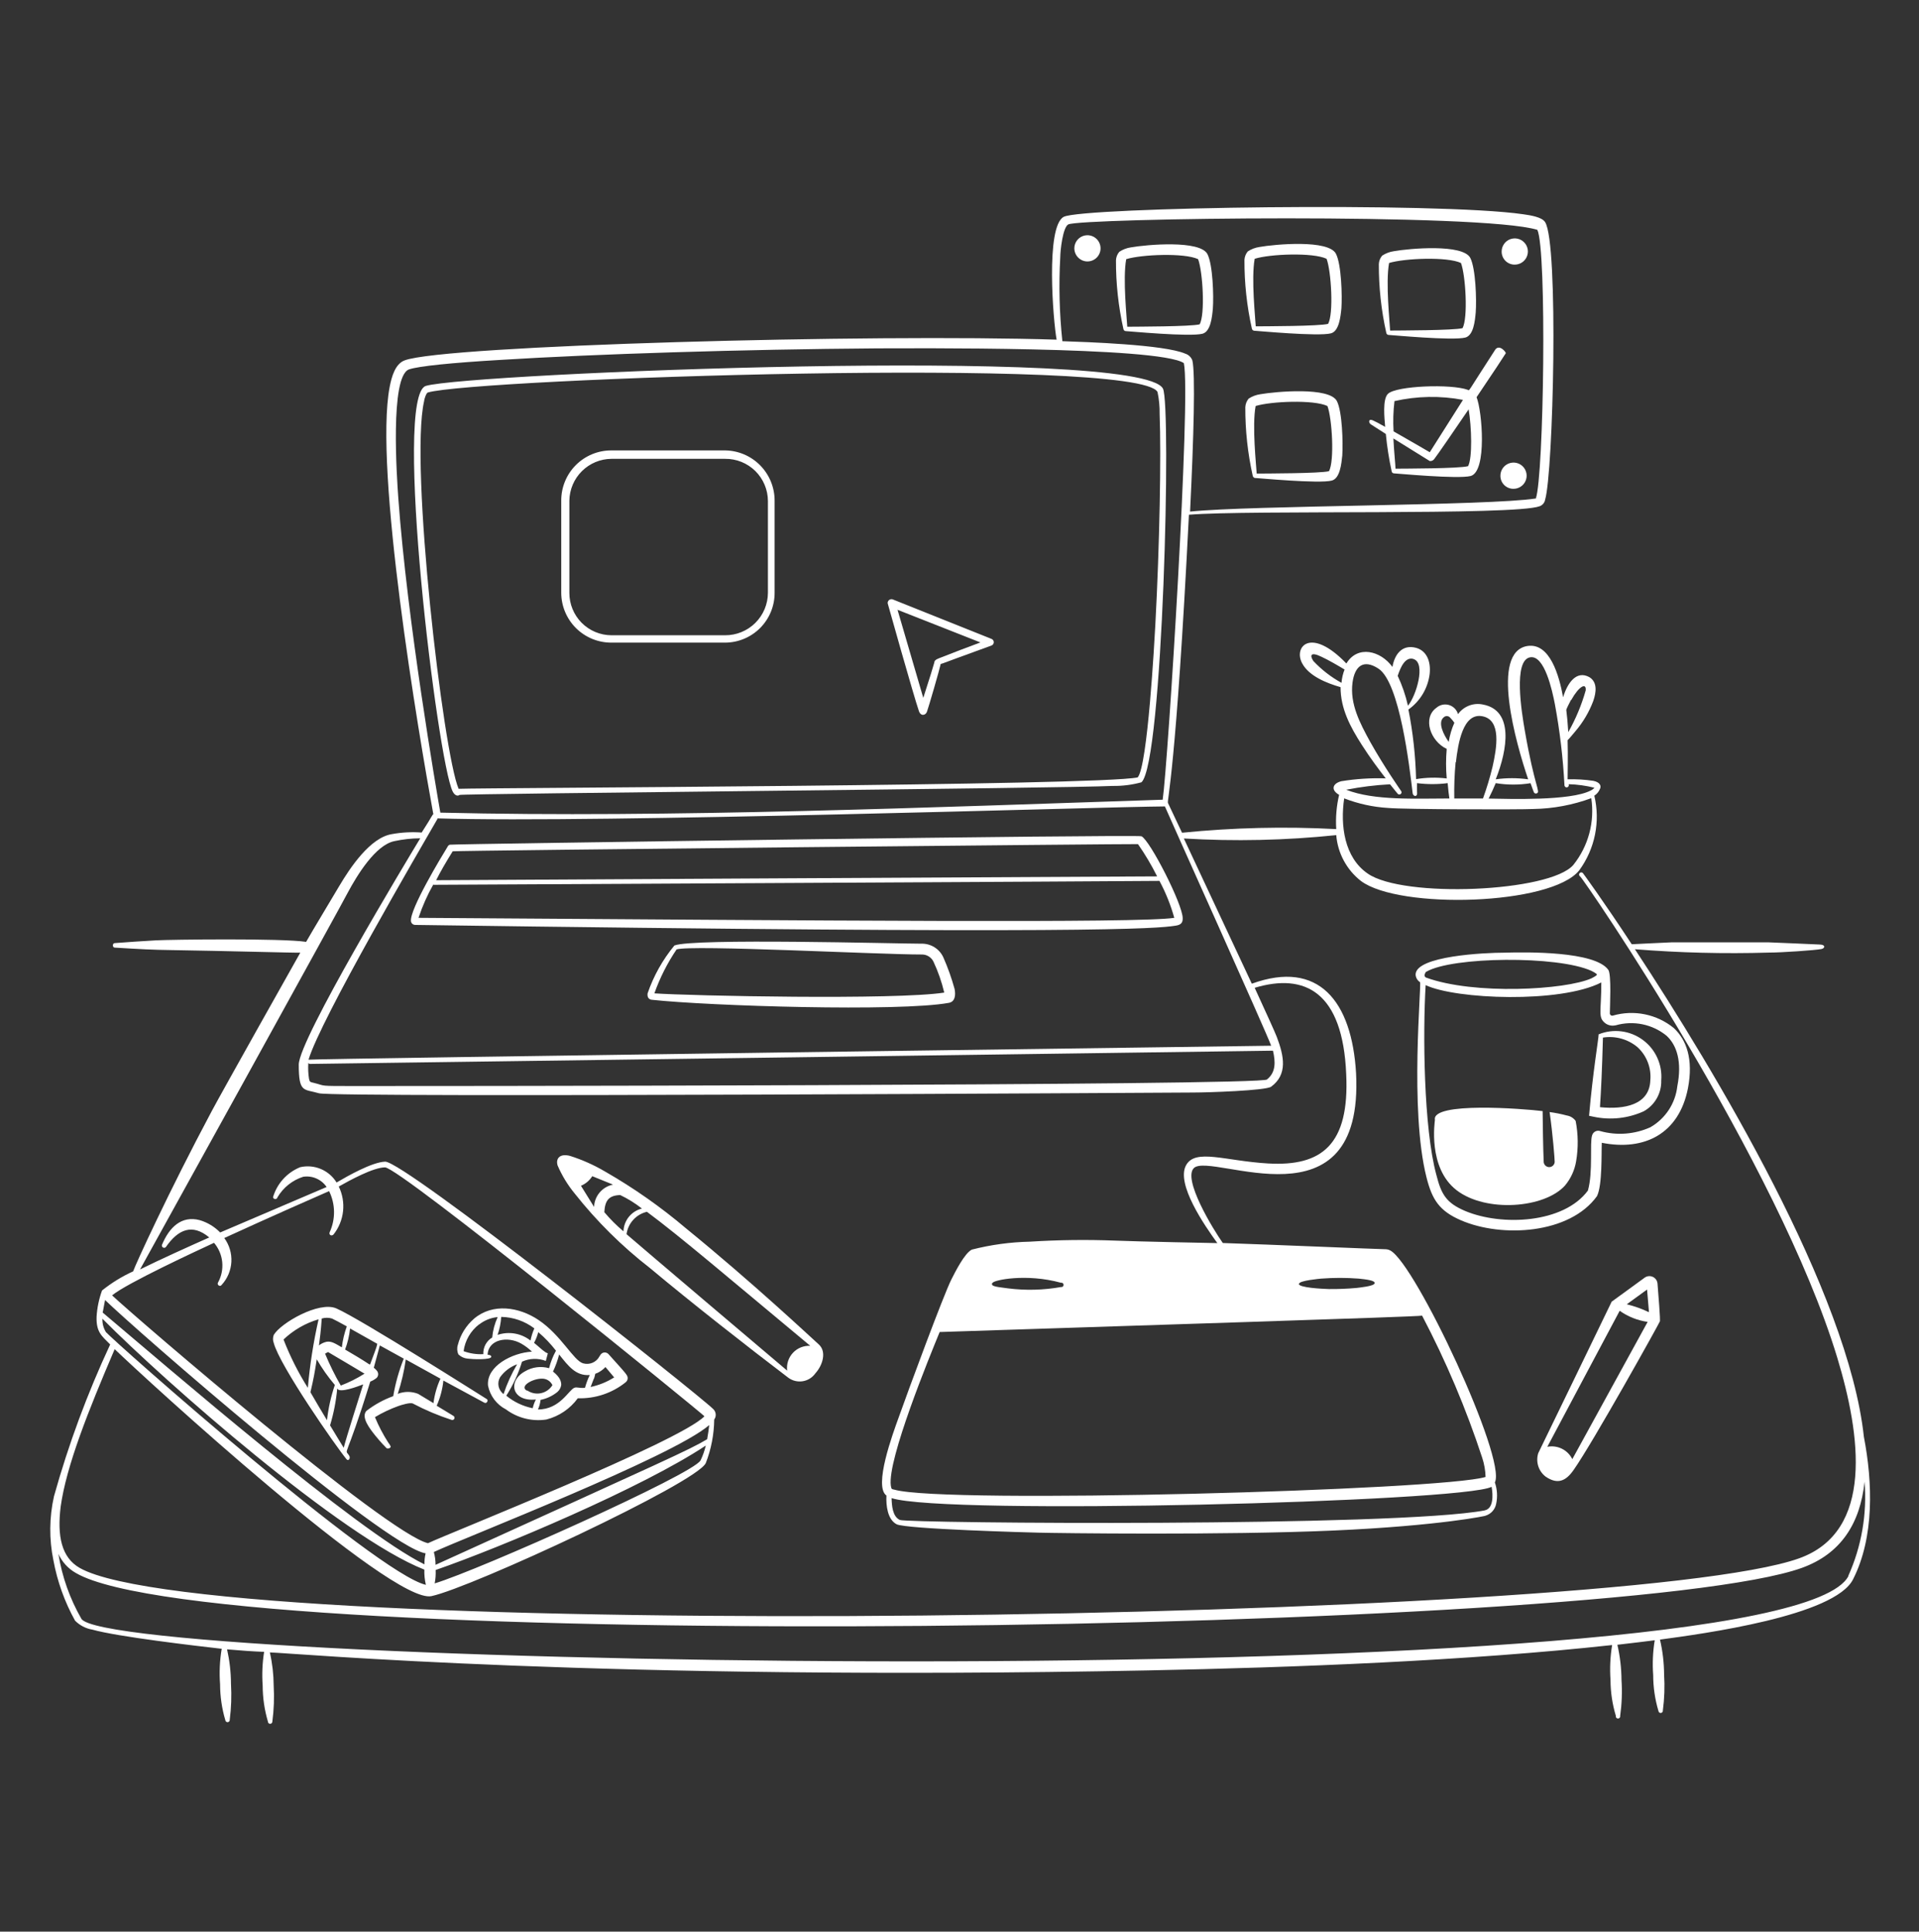 <svg width="151" height="152" viewBox="0 0 151 152" fill="none" xmlns="http://www.w3.org/2000/svg">
<rect x="0" y="0" width="151" height="152" fill="#333333" stroke="none"/>
<path d="M36.803 106.91C37.089 106.955 38.656 107.03 38.656 106.759C38.656 106.601 38.37 106.608 38.37 106.608C38.407 105.403 39.936 105.102 41.028 105.734C41.33 105.908 41.608 106.118 41.857 106.36C40.313 106.443 38.264 107.497 38.4 109.026C38.477 109.425 38.645 109.801 38.889 110.126C39.133 110.45 39.447 110.716 39.808 110.902C40.26 111.24 40.774 111.484 41.321 111.621C41.868 111.758 42.437 111.785 42.994 111.7C43.987 111.447 44.861 110.856 45.465 110.028C46.83 110.071 48.166 109.625 49.231 108.77C49.276 108.734 49.313 108.69 49.341 108.639C49.368 108.589 49.384 108.533 49.389 108.476C49.389 108.213 49.389 108.228 47.883 106.556C47.84 106.508 47.787 106.471 47.727 106.449C47.667 106.426 47.603 106.418 47.539 106.425C47.476 106.433 47.415 106.455 47.362 106.491C47.309 106.527 47.266 106.575 47.235 106.631C47.209 106.664 47.186 106.699 47.167 106.736C47.048 106.961 46.854 107.138 46.62 107.236C46.385 107.335 46.124 107.35 45.879 107.279C45.126 107.06 44.154 105.064 42.384 103.874C40.84 102.834 38.769 102.526 37.307 103.761C36.678 104.301 36.231 105.022 36.027 105.825C35.946 106.073 35.962 106.342 36.072 106.578C36.27 106.77 36.528 106.887 36.803 106.91ZM39.635 109.704C39.428 109.557 39.285 109.337 39.233 109.088C39.182 108.84 39.226 108.581 39.356 108.363C39.69 107.902 40.154 107.55 40.69 107.354C40.258 108.086 39.904 108.861 39.635 109.666V109.704ZM46.73 108.514C46.911 107.972 46.73 108.16 47.032 108.024C47.26 107.911 47.467 107.758 47.642 107.572L48.327 108.386C47.76 108.746 47.132 109.001 46.474 109.139C46.55 108.943 46.67 108.642 46.73 108.476V108.514ZM44.004 106.593C44.719 107.49 45.314 108.288 46.407 108.198C46.251 108.522 46.125 108.86 46.03 109.207C45.48 109.245 45.405 109.117 45.186 109.207C44.757 109.373 44.049 110.917 42.331 110.909C42.438 110.67 42.507 110.416 42.535 110.156C43.021 110.058 43.476 109.843 43.861 109.531C44.026 109.388 44.133 109.19 44.162 108.973C44.162 108.71 44.072 108.371 43.514 107.926C43.722 107.487 43.886 107.027 44.004 106.556V106.593ZM41.473 109.44C40.81 109.086 41.94 108.461 42.67 108.484C42.838 108.485 43.002 108.534 43.144 108.624C43.285 108.715 43.398 108.844 43.469 108.996C43.368 109.158 43.236 109.298 43.079 109.407C42.922 109.516 42.745 109.591 42.559 109.63C42.372 109.668 42.179 109.667 41.992 109.628C41.806 109.589 41.629 109.512 41.473 109.403V109.44ZM42.362 104.831C42.873 105.265 43.338 105.753 43.748 106.284C43.509 106.719 43.327 107.182 43.205 107.663C42.889 107.572 42.557 107.547 42.23 107.59C41.904 107.633 41.59 107.742 41.307 107.911C39.929 108.665 40.253 110.314 42.166 110.126C42.053 110.343 41.97 110.573 41.917 110.811C41.153 110.659 40.439 110.32 39.838 109.825C40.372 108.995 40.788 108.095 41.074 107.151C41.366 107.016 41.683 106.941 42.005 106.931C42.327 106.921 42.648 106.975 42.949 107.09L43.107 106.495L42.942 106.42C42.588 106.179 42.429 105.991 42.023 105.667C42.174 105.392 42.288 105.098 42.362 104.793V104.831ZM39.439 103.625C40.382 103.643 41.294 103.959 42.045 104.529C41.91 104.836 41.809 105.157 41.744 105.486C41.383 105.203 40.957 105.014 40.505 104.936C40.052 104.858 39.588 104.895 39.153 105.041C39.312 104.585 39.408 104.108 39.439 103.625ZM37.714 104.213C38.132 103.888 38.633 103.689 39.16 103.64C38.927 104.147 38.781 104.689 38.731 105.245C38.507 105.379 38.323 105.573 38.2 105.803C38.076 106.034 38.018 106.294 38.031 106.556C37.503 106.585 36.975 106.505 36.479 106.322C36.591 105.485 37.03 104.727 37.699 104.213H37.714ZM26.461 102.955C25.105 102.367 22.092 104.107 21.542 105.041C21.462 105.248 21.462 105.476 21.542 105.682C22.017 107.482 26.446 113.839 27.267 114.826C27.41 115.007 27.606 114.758 27.478 114.547C27.086 113.9 27.131 115.203 29.135 108.717C29.32 108.645 29.493 108.543 29.647 108.416C29.717 108.339 29.756 108.238 29.756 108.134C29.756 108.029 29.717 107.929 29.647 107.851C29.579 107.767 29.5 107.691 29.413 107.625L29.888 105.87L31.771 106.91C31.39 107.861 31.113 108.851 30.942 109.862C30.183 110.136 29.471 110.527 28.833 111.022C28.389 111.512 29.09 112.416 29.526 112.958C29.963 113.5 30.332 113.869 30.415 113.952C30.498 114.035 30.762 113.952 30.739 113.817C30.691 113.708 30.628 113.606 30.551 113.515C30.143 112.88 29.792 112.21 29.504 111.512C30.089 111.162 30.707 110.869 31.349 110.638C31.583 110.555 32.306 110.329 32.502 110.45C33.468 110.959 34.476 111.385 35.515 111.723C35.557 111.743 35.605 111.745 35.649 111.73C35.692 111.714 35.728 111.682 35.748 111.64C35.768 111.598 35.771 111.55 35.755 111.506C35.74 111.462 35.707 111.426 35.665 111.406L34.362 110.615C34.64 109.986 34.818 109.318 34.889 108.634L38.106 110.374C38.302 110.487 38.452 110.179 38.309 110.096C38.166 110.013 28.404 103.806 26.461 102.955ZM25.316 103.753C25.579 103.675 25.859 103.675 26.122 103.753C26.295 103.829 26.717 104.055 27.289 104.371C27.096 104.904 26.965 105.458 26.898 106.021C26.393 105.734 26.092 105.516 25.692 105.584C25.475 105.633 25.271 105.73 25.097 105.87C25.173 105.283 25.241 104.831 25.316 103.753ZM22.303 105.411C23.084 104.666 24.032 104.118 25.067 103.814C24.665 105.59 24.383 107.392 24.224 109.207C23.464 108.004 22.823 106.73 22.31 105.403L22.303 105.411ZM25.723 111.745C25.308 111.06 24.856 110.299 24.427 109.553C24.683 108.476 24.766 107.979 24.924 106.962C25.336 107.677 25.813 108.353 26.348 108.981C26.044 109.878 25.837 110.805 25.73 111.745H25.723ZM27.041 113.915C26.77 113.485 26.423 112.905 25.971 112.16C26.257 111.215 26.446 110.243 26.536 109.26C26.702 109.659 28.178 109.086 28.577 108.936C28.284 109.862 27.259 113.086 27.048 113.915H27.041ZM26.815 109.026C26.348 108.218 25.935 107.38 25.579 106.518L25.813 106.39C25.918 106.45 28.494 107.972 28.683 108.092C28.096 108.465 27.472 108.778 26.822 109.026H26.815ZM29.075 107.369C28.51 106.992 27.741 106.533 27.154 106.194C27.355 105.661 27.486 105.104 27.545 104.537L29.685 105.742C29.647 106.028 29.391 106.616 29.12 107.369H29.075ZM34.061 110.382L32.901 109.681C32.386 109.478 31.812 109.478 31.297 109.681C31.588 108.801 31.8 107.896 31.929 106.977L34.656 108.484C34.377 109.098 34.192 109.751 34.106 110.42L34.061 110.382Z" fill="white"/>
<path d="M146.663 113.064C145.443 101.705 134.928 84.238 128.646 74.694C132.153 74.975 135.674 75.063 139.191 74.958C140.193 74.958 142.814 74.777 143.319 74.679C143.613 74.619 143.658 74.34 143.213 74.325C142.769 74.31 139.605 74.159 139.176 74.152H131.516C130.341 74.197 128.503 74.302 128.397 74.302C126.137 70.86 124.563 68.706 124.548 68.698C124.531 68.681 124.51 68.667 124.487 68.658C124.464 68.649 124.439 68.646 124.415 68.647C124.39 68.648 124.366 68.655 124.344 68.667C124.322 68.678 124.303 68.694 124.288 68.714C124.273 68.733 124.262 68.755 124.256 68.779C124.251 68.803 124.25 68.828 124.255 68.853C124.259 68.877 124.269 68.9 124.283 68.92C124.298 68.94 124.316 68.957 124.337 68.969C124.684 69.248 139.907 91.491 144.562 106.812C146.407 112.891 147.499 120.521 141.549 122.63C127.418 127.677 16.744 129.319 6.282 123.384C4.828 122.562 4.489 120.853 4.775 118.548C5.22 115.346 6.945 111.015 9.024 106.164C11.366 108.424 30.8 126.268 33.948 125.598C37.097 124.928 54.806 116.702 55.536 115.128C55.961 114.035 56.185 112.874 56.199 111.701C56.288 111.578 56.33 111.427 56.316 111.276C56.302 111.125 56.234 110.984 56.124 110.88C54.956 109.72 31.794 91.356 30.303 91.408C29.263 91.454 27.38 92.523 26.484 93.05C26.193 92.575 25.76 92.203 25.247 91.987C24.733 91.77 24.165 91.721 23.621 91.845C23.109 92.052 22.651 92.373 22.28 92.782C21.91 93.192 21.637 93.68 21.482 94.21C21.491 94.251 21.513 94.288 21.545 94.314C21.577 94.34 21.618 94.355 21.659 94.355C21.701 94.355 21.741 94.34 21.773 94.314C21.806 94.288 21.828 94.251 21.836 94.21C22.289 93.444 23.008 92.871 23.855 92.599C24.207 92.544 24.568 92.591 24.894 92.734C25.221 92.877 25.501 93.109 25.7 93.404L17.324 96.982C16.88 96.525 16.324 96.191 15.712 96.011C14.281 95.634 13.317 96.576 12.745 97.954C12.732 97.994 12.733 98.037 12.749 98.075C12.764 98.114 12.792 98.146 12.828 98.166C12.865 98.187 12.907 98.194 12.948 98.187C12.989 98.18 13.026 98.159 13.053 98.127C14.018 96.734 15.132 96.259 16.466 97.374C14.854 98.09 12.601 99.107 11.02 99.89C11.133 99.709 27.388 70.272 27.388 70.197C28.103 68.871 29.542 66.499 31.026 66.19C31.696 66.044 32.381 65.968 33.067 65.964C32.02 67.696 23.523 81.782 23.508 83.771C23.508 86.03 23.9 85.676 25.105 86.03C26.311 86.384 93.748 85.97 93.869 85.97C95.036 85.97 99.601 85.819 100.023 85.511C101.333 84.546 101.039 83.108 100.467 81.594C100.331 81.232 99.646 79.733 98.727 77.73C102.682 76.54 105.657 78.053 105.928 84.509C106.199 90.09 104 91.793 99.789 91.552C96.407 91.356 94.072 90.361 93.334 91.68C92.505 93.148 94.795 96.448 95.789 97.819C95.646 97.819 89.342 97.691 87.752 97.623C85.513 97.536 83.27 97.564 81.033 97.706C79.493 97.739 77.962 97.949 76.469 98.331C75.904 98.609 75.173 100.063 74.864 100.673C74.254 101.871 71.475 109.388 70.707 111.558C70.254 112.808 68.725 116.951 69.75 117.681C69.712 118.487 69.84 119.565 70.548 119.941C71.256 120.318 80.988 120.589 81.734 120.604C83.052 120.642 96.377 120.815 104.881 120.438C113.385 120.062 117.099 119.248 116.88 119.271C117.096 119.207 117.29 119.085 117.44 118.917C117.591 118.75 117.691 118.543 117.731 118.322C117.847 117.765 117.811 117.187 117.626 116.65C118.575 114.804 111.397 99.483 109.408 98.406C109.291 98.34 109.159 98.304 109.024 98.301C108.625 98.301 99.691 97.924 96.219 97.811C95.466 96.749 93.017 92.749 93.959 91.898C95.39 90.648 107.344 96.915 106.704 84.441C106.372 78.799 103.774 75.493 98.501 77.406C98.042 76.411 94.185 68.171 93.153 65.979C97.151 66.218 101.161 66.13 105.145 65.715C105.202 66.418 105.404 67.102 105.739 67.723C106.073 68.344 106.532 68.889 107.088 69.323C110.101 71.583 122.093 71.244 124.269 68.48C124.879 67.646 125.301 66.689 125.505 65.676C125.709 64.663 125.691 63.617 125.452 62.612C125.652 62.485 125.808 62.297 125.896 62.077C126.017 61.844 125.896 61.55 125.377 61.444C124.706 61.344 124.028 61.304 123.35 61.324C123.35 60.706 123.388 59.554 123.35 58.243C123.418 58.198 123.908 57.611 123.961 57.543C124.561 56.841 125.035 56.041 125.362 55.178C125.61 54.477 125.708 53.671 125.053 53.279C124.043 52.73 123.335 53.739 122.996 54.869C122.68 53.129 121.949 50.575 120.202 50.831C117.234 51.283 119.283 58.477 120.247 61.324C119.4 61.205 118.541 61.205 117.694 61.324C118.635 58.959 119.117 55.901 116.699 55.441C116.333 55.36 115.95 55.388 115.6 55.522C115.249 55.656 114.945 55.89 114.726 56.194C114.677 56.024 114.587 55.869 114.462 55.743C114.337 55.617 114.182 55.525 114.012 55.475C113.842 55.426 113.662 55.42 113.489 55.459C113.316 55.498 113.156 55.58 113.024 55.697C111.916 56.496 112.549 58.326 113.837 58.929C113.769 59.703 113.769 60.482 113.837 61.256C113.035 61.159 112.224 61.177 111.427 61.309C111.382 59.47 111.18 57.638 110.824 55.833C111.282 55.507 111.667 55.09 111.955 54.608C112.243 54.125 112.427 53.588 112.496 53.031C112.602 52.029 112.248 51.193 111.412 50.974C110.365 50.703 109.747 51.434 109.566 52.481C108.64 51.2 106.824 50.741 105.943 52.21C103.118 49.272 101.755 50.914 102.471 52.21C103.005 53.204 104.399 53.761 105.484 54.07C105.484 55.758 106.237 57.181 107.171 58.635C107.796 59.614 108.497 60.556 109.039 61.249C107.867 61.211 106.694 61.287 105.536 61.475C104.828 61.663 104.715 62.175 105.371 62.544C105.163 63.427 105.087 64.336 105.145 65.241C101.098 65.026 97.041 65.121 93.01 65.527C92.754 64.977 91.993 63.373 91.903 63.184C91.812 62.996 92.535 60.812 93.552 40.504C98.222 40.113 119.223 40.58 121.151 39.834C121.262 39.794 121.36 39.726 121.435 39.636C121.51 39.546 121.561 39.438 121.58 39.322C122.221 37.22 122.657 19.158 121.58 17.478C121.317 17.064 120.375 16.936 119.855 16.86C113.144 15.881 85.139 16.303 83.7 17.064C82.261 17.824 82.871 25.251 83.142 26.728C68.597 26.261 35.01 27.172 31.847 28.355C31.093 28.626 30.815 29.658 30.664 30.434C29.414 36.889 32.924 57.663 34.099 64.081C34.024 64.081 34.099 64.081 33.18 65.512C32.402 65.454 31.62 65.495 30.852 65.633C29.135 65.896 27.553 68.269 26.68 69.745C26.642 69.821 24.42 73.511 24.088 74.114C22.198 73.82 13.407 73.933 12.293 73.993C11.178 74.054 10.033 74.137 9.024 74.212C8.843 74.212 8.828 74.558 9.024 74.566C11.133 74.694 11.909 74.739 13.543 74.762C17.543 74.822 23.441 74.988 23.629 74.965C23.237 75.651 17.437 85.97 16.661 87.431C13.287 93.759 10.636 99.551 10.477 100.041C9.602 100.439 8.779 100.945 8.029 101.547C7.787 102.211 7.643 102.906 7.6 103.611C7.562 104.824 7.999 105.117 8.67 105.795C6.871 109.65 5.392 113.645 4.248 117.742C3.875 119.399 3.859 121.117 4.203 122.781C4.51 124.444 5.085 126.047 5.905 127.526C6.273 127.9 6.751 128.148 7.269 128.234C9.25 128.792 15.389 129.507 17.445 129.741C17.29 130.661 17.247 131.597 17.317 132.528C17.319 133.487 17.458 134.441 17.731 135.36C17.733 135.383 17.741 135.405 17.751 135.425C17.762 135.445 17.777 135.463 17.795 135.477C17.813 135.491 17.833 135.502 17.855 135.508C17.877 135.515 17.9 135.517 17.923 135.514C17.946 135.512 17.968 135.505 17.988 135.494C18.008 135.483 18.026 135.468 18.04 135.45C18.055 135.433 18.065 135.412 18.072 135.39C18.078 135.368 18.08 135.345 18.078 135.322C18.198 134.383 18.231 133.435 18.175 132.49C18.171 131.58 18.067 130.674 17.867 129.786C18.906 129.876 19.908 129.952 20.782 129.982C20.643 130.861 20.605 131.753 20.669 132.641C20.671 133.6 20.811 134.554 21.083 135.473C21.083 135.519 21.101 135.563 21.134 135.596C21.166 135.628 21.21 135.646 21.256 135.646C21.302 135.646 21.346 135.628 21.379 135.596C21.411 135.563 21.43 135.519 21.43 135.473C21.554 134.534 21.589 133.586 21.535 132.641C21.53 131.761 21.429 130.885 21.234 130.027C22.913 130.065 47.635 132.287 90.328 131.443C101.77 131.217 115.524 130.69 126.853 129.447C126.703 130.355 126.661 131.278 126.725 132.196C126.729 133.153 126.871 134.105 127.147 135.021C127.141 135.046 127.142 135.072 127.148 135.098C127.154 135.123 127.165 135.146 127.182 135.166C127.198 135.186 127.218 135.202 127.242 135.213C127.265 135.224 127.29 135.23 127.316 135.23C127.342 135.23 127.368 135.224 127.391 135.213C127.414 135.202 127.435 135.186 127.451 135.166C127.467 135.146 127.479 135.123 127.485 135.098C127.491 135.072 127.491 135.046 127.486 135.021C127.617 134.083 127.653 133.134 127.591 132.189C127.583 131.258 127.474 130.332 127.267 129.425C128.103 129.334 130.039 129.093 130.205 129.07C130.057 129.974 130.016 130.892 130.084 131.805C130.085 132.764 130.224 133.718 130.499 134.637C130.504 134.683 130.527 134.725 130.563 134.754C130.599 134.783 130.645 134.796 130.691 134.791C130.737 134.786 130.779 134.763 130.808 134.727C130.837 134.691 130.85 134.645 130.845 134.599C130.969 133.663 131.002 132.717 130.943 131.775C130.938 130.846 130.83 129.922 130.619 129.018C134.016 128.558 144.404 127.157 145.82 124.257C147.492 120.951 147.356 116.65 146.663 113.064ZM78.118 100.937C78.201 100.734 80.725 100.184 83.481 100.937C83.507 100.932 83.533 100.932 83.558 100.938C83.583 100.944 83.606 100.956 83.626 100.972C83.647 100.988 83.663 101.009 83.674 101.032C83.685 101.055 83.691 101.081 83.691 101.106C83.691 101.132 83.685 101.158 83.674 101.181C83.663 101.204 83.647 101.225 83.626 101.241C83.606 101.257 83.583 101.269 83.558 101.275C83.533 101.281 83.507 101.281 83.481 101.276C82.109 101.52 80.707 101.555 79.323 101.381C78.676 101.276 77.855 101.268 78.096 100.937H78.118ZM116.842 118.849C109.875 120.175 71.384 119.873 70.804 119.602C70.224 119.331 70.172 118.457 70.157 117.885C74.33 119.241 115.102 118.194 117.37 116.996C117.49 117.659 117.52 118.721 116.82 118.849H116.842ZM102.222 101.02C102.222 100.764 103.879 100.621 103.955 100.613C104.94 100.537 105.929 100.537 106.915 100.613C107.465 100.673 108.225 100.749 108.165 100.982C108.105 101.216 106.967 101.314 106.772 101.344C106.035 101.412 105.296 101.442 104.557 101.434C104.06 101.419 102.169 101.329 102.199 101.02H102.222ZM111.901 103.528C113.786 107.119 115.368 110.86 116.632 114.714C116.792 115.2 116.881 115.708 116.895 116.22C113.498 117.275 74.345 118.359 70.383 117.222C70.194 117.169 70.141 117.222 70.096 116.906C69.81 114.857 73.162 106.714 73.938 104.816C88.189 104.342 111.751 103.611 111.879 103.528H111.901ZM105.559 53.731C104.735 53.279 103.988 52.699 103.344 52.014C103.051 51.569 103.118 51.261 103.985 51.682C104.527 51.931 105.288 52.376 105.8 52.684C105.668 53.02 105.587 53.372 105.559 53.731ZM123.637 55.08C124.239 53.995 124.834 53.686 124.774 54.326C124.45 55.472 123.99 56.575 123.403 57.611C123.358 56.857 123.305 56.353 123.245 55.855C123.275 55.75 123.426 55.434 123.614 55.08H123.637ZM120.435 61.633C120.586 62.062 120.684 62.318 120.692 62.333C120.7 62.355 120.712 62.374 120.728 62.391C120.744 62.407 120.763 62.42 120.784 62.429C120.805 62.439 120.828 62.443 120.851 62.444C120.873 62.444 120.896 62.44 120.917 62.431C121.249 62.303 120.759 61.994 119.976 57.452C119.742 56.096 119.049 51.916 120.42 51.72C121.535 51.554 122.138 54.319 122.349 55.411C122.739 57.516 122.991 59.645 123.102 61.783C123.101 61.825 123.116 61.866 123.143 61.898C123.17 61.929 123.207 61.95 123.248 61.957C123.29 61.963 123.332 61.955 123.367 61.932C123.403 61.91 123.429 61.876 123.441 61.836C123.443 61.794 123.443 61.751 123.441 61.708C124.122 61.728 124.799 61.822 125.46 61.987C125.375 62.085 125.27 62.162 125.151 62.213C123.569 63.026 118.786 62.868 117.136 62.838C117.362 62.386 117.52 62.04 117.694 61.625C118.594 61.773 119.512 61.776 120.413 61.633H120.435ZM114.56 59.983C114.733 58.477 115.118 56.074 116.639 56.36C118.161 56.646 117.776 58.853 117.445 60.33C117.241 61.177 116.989 62.012 116.692 62.831H114.432C114.414 61.88 114.449 60.93 114.538 59.983H114.56ZM113.604 56.443C113.639 56.41 113.68 56.384 113.726 56.368C113.771 56.351 113.82 56.345 113.868 56.348C113.916 56.352 113.963 56.365 114.006 56.388C114.049 56.411 114.086 56.443 114.116 56.481C114.236 56.601 114.344 56.732 114.44 56.872C114.226 57.353 114.076 57.859 113.995 58.379C113.604 57.837 113.099 56.85 113.604 56.443ZM111.231 51.863C112.21 52.172 111.442 54.748 110.786 55.532C110.605 54.721 110.335 53.933 109.98 53.181C110.199 52.519 110.568 51.652 111.231 51.856V51.863ZM109.378 61.716C109.747 62.183 109.988 62.469 109.988 62.469C110.018 62.498 110.058 62.516 110.099 62.519C110.141 62.521 110.183 62.508 110.216 62.482C110.249 62.457 110.272 62.42 110.28 62.378C110.288 62.337 110.28 62.294 110.259 62.258C110.259 62.258 108.926 60.36 107.826 58.394C106.998 56.887 106.207 55.381 106.425 53.716C106.598 52.406 107.291 51.848 108.459 52.609C110.146 53.694 110.914 60.383 111.155 62.401C111.158 62.454 111.176 62.505 111.209 62.547C111.241 62.588 111.286 62.619 111.336 62.635C111.54 62.635 111.51 62.416 111.502 62.311C111.494 62.205 111.502 61.678 111.502 61.625C112.302 61.727 113.112 61.727 113.912 61.625C113.958 62.175 114.01 62.605 114.048 62.831C111.374 62.831 108.143 63.011 105.928 62.145C107.066 61.92 108.219 61.776 109.378 61.716ZM105.77 62.823C106.872 63.25 108.033 63.504 109.212 63.576C110.545 63.697 119.622 63.712 120.654 63.659C122.21 63.633 123.751 63.346 125.211 62.808C125.351 63.733 125.298 64.677 125.056 65.58C124.814 66.484 124.387 67.327 123.802 68.058C121.972 70.205 110.395 70.694 107.615 68.736C105.785 67.478 105.453 64.962 105.77 62.815V62.823ZM99.699 84.938C99.857 85.443 28.035 85.465 27.96 85.458C24.947 85.458 25.7 85.458 24.691 85.209C24.42 85.149 24.367 85.149 24.314 84.885C24.25 84.472 24.233 84.052 24.262 83.635C24.277 83.666 24.303 83.691 24.334 83.706C24.366 83.721 24.401 83.725 24.435 83.718C24.435 83.718 99.676 82.694 100.166 82.678C100.369 83.56 100.399 84.381 99.699 84.938ZM120.887 39.224C120.887 39.224 120.933 39.149 120.948 39.171C120.963 39.194 120.887 39.216 120.85 39.224H120.887ZM83.429 20.227C83.429 19.738 83.624 17.885 84.061 17.659C85.056 17.162 116.654 16.74 120.97 18.088C121.723 19.67 121.482 37.439 120.85 39.224C117.144 39.804 98.493 39.759 93.643 40.256C93.936 34.328 94.064 29.334 93.823 28.362C93.777 28.235 93.702 28.121 93.604 28.029C93.506 27.936 93.388 27.867 93.258 27.827C91.609 27.112 85.402 26.908 83.594 26.848C83.36 24.649 83.304 22.435 83.429 20.227ZM31.342 39.194C31.229 37.612 30.672 29.628 32.178 29.07C32.931 28.807 35.583 28.543 39.432 28.317C46.806 27.858 58.429 27.488 69.004 27.413C71.354 27.413 91.21 27.24 93.153 28.573C93.725 31.179 91.895 60.134 91.488 62.928C73.689 63.508 52.599 64.382 34.649 63.945C34.347 62.22 32.043 48.911 31.342 39.194ZM34.415 64.45C34.417 64.432 34.417 64.415 34.415 64.397C47.107 64.789 86.826 63.486 91.662 63.456C92.196 64.698 99.706 81.36 100.023 82.287C99.94 82.287 24.375 83.311 24.277 83.386C25.226 80.208 33.075 66.77 34.415 64.45ZM55.122 114.917C54.565 116.002 37.677 123.549 34.204 124.596C34.272 124.249 34.297 123.895 34.28 123.542C39.409 121.764 50.542 117.071 55.536 113.75C55.441 114.155 55.302 114.549 55.122 114.925V114.917ZM55.642 113.252C54.135 114.141 52.697 114.759 34.272 123.135C34.273 122.794 34.227 122.454 34.137 122.126C36.547 120.996 52.892 114.661 55.807 112.138C55.77 112.462 55.717 112.853 55.642 113.26V113.252ZM16.842 97.796C17.204 98.223 17.429 98.749 17.485 99.306C17.542 99.863 17.428 100.424 17.159 100.914C17.038 101.103 17.324 101.299 17.445 101.103C17.9 100.607 18.168 99.969 18.206 99.297C18.242 98.626 18.046 97.962 17.648 97.419C21.309 95.74 24.909 94.158 25.896 93.728C26.143 94.23 26.275 94.78 26.283 95.339C26.291 95.898 26.174 96.452 25.941 96.96C25.851 97.201 26.122 97.291 26.25 97.133C26.665 96.607 26.922 95.974 26.994 95.308C27.066 94.642 26.949 93.97 26.657 93.367C27.471 92.907 29.369 91.86 30.295 91.86C31.455 91.86 54.994 111.008 55.431 111.445C53.465 113.471 35.214 120.694 33.677 121.433C30.438 120.679 10.673 103.679 8.82 101.931C9.973 100.975 15.547 98.398 16.842 97.796ZM8.248 102.278C10.598 104.575 30.205 121.689 33.489 122.231C33.423 122.515 33.393 122.806 33.398 123.097C28.126 120.521 13.061 107.475 8.075 103.28C8.097 103.28 8.21 102.541 8.27 102.278H8.248ZM8.361 104.861C8.148 104.538 8.043 104.156 8.059 103.769C12.986 108.741 26.89 120.966 33.391 123.512C33.377 123.914 33.418 124.317 33.511 124.709C29.647 123.843 8.873 105.479 8.383 104.861H8.361ZM145.451 124.009C140.585 133.665 8.542 131.142 6.402 127.376C5.496 125.8 4.883 124.072 4.595 122.276C4.885 122.913 5.37 123.44 5.98 123.783C17.068 130.238 127.38 128.551 141.782 123.376C144.833 122.276 146.369 119.904 146.716 116.597C146.92 119.136 146.48 121.685 145.435 124.009H145.451Z" fill="white"/>
<path d="M32.661 72.781C85.922 73.534 91.007 73.075 92.498 72.841C92.852 72.788 93.078 72.668 93.063 72.254C93.063 71.161 90.502 66.152 89.824 65.806C89.523 65.648 35.591 66.408 35.402 66.469C35.367 66.477 35.334 66.493 35.306 66.515C35.277 66.537 35.254 66.565 35.237 66.597C34.724 67.433 32.224 71.561 32.337 72.495C32.349 72.573 32.388 72.644 32.447 72.696C32.506 72.748 32.582 72.778 32.661 72.781ZM35.621 66.988C36.163 66.921 89.222 66.393 89.545 66.423C90.108 67.232 90.611 68.081 91.052 68.962C89.817 68.962 34.604 69.256 34.318 69.263C34.649 68.6 35.086 67.847 35.621 66.988ZM34.114 69.625C34.408 69.625 90.276 69.338 91.233 69.316C91.728 70.239 92.12 71.214 92.4 72.223C89.719 72.653 65.284 72.442 32.932 72.223C33.234 71.311 33.625 70.431 34.099 69.595L34.114 69.625ZM74.232 75.342C74.082 75.009 73.836 74.729 73.526 74.536C73.217 74.343 72.857 74.246 72.492 74.257C70.579 74.257 54.512 73.813 53.066 74.4C52.143 75.519 51.428 76.795 50.957 78.166C50.912 78.498 51.077 78.648 51.281 78.671C55.8 79.161 70.782 79.628 74.669 78.912C75.151 78.822 75.211 78.31 75.113 77.82C74.88 76.974 74.585 76.145 74.232 75.342ZM51.492 78.166C51.924 76.944 52.512 75.782 53.239 74.709C54.384 74.332 69.276 75.116 72.515 75.108C72.707 75.101 72.898 75.15 73.064 75.249C73.23 75.348 73.363 75.493 73.449 75.666C73.815 76.448 74.1 77.266 74.3 78.106C70.481 78.701 54.264 78.362 51.492 78.166ZM126.545 76.306C125.482 74.845 120.157 74.912 118.372 74.965C116.865 74.965 111.389 75.214 111.389 76.69C111.396 76.81 111.43 76.926 111.491 77.029C111.551 77.133 111.635 77.221 111.736 77.285C111.879 77.398 110.892 87.326 112.248 92.651C112.692 94.414 113.265 95.288 114.945 96.018C118.169 97.419 123.517 97.111 125.663 94.12C126.093 93.246 126.002 90.7 126.04 89.924C129.377 90.587 132.111 89.232 132.819 85.639C133.263 83.326 132.691 81.812 131.704 80.893C131.045 80.356 130.266 79.987 129.433 79.817C128.6 79.646 127.738 79.68 126.921 79.914C126.893 79.924 126.862 79.926 126.832 79.922C126.803 79.917 126.774 79.906 126.75 79.888C126.726 79.87 126.706 79.847 126.693 79.82C126.679 79.793 126.672 79.763 126.673 79.733C126.673 79.334 126.816 76.63 126.545 76.306ZM112.233 76.464C114.267 75.274 122.552 75.184 125.226 76.396C125.317 76.442 125.656 76.615 125.656 76.69C125.656 76.765 125.309 76.946 125.226 76.984C123.208 77.895 115.999 78.31 112.21 76.924C111.947 76.781 112.21 76.494 112.21 76.464H112.233ZM127.132 80.682C127.817 80.485 128.539 80.457 129.237 80.6C129.935 80.743 130.587 81.053 131.139 81.503C131.953 82.257 132.36 83.552 131.983 85.473C131.908 86.141 131.677 86.781 131.308 87.343C130.938 87.904 130.442 88.371 129.859 88.704C128.623 89.26 127.233 89.367 125.927 89.006C125.863 88.982 125.794 88.972 125.726 88.977C125.658 88.981 125.592 88.999 125.531 89.03C125.47 89.061 125.416 89.105 125.373 89.157C125.33 89.21 125.298 89.271 125.279 89.337C125.076 89.909 125.362 92.222 124.948 93.683C123.042 96.267 118.169 96.5 115.284 95.288C113.822 94.662 113.416 94.015 113.024 92.455C112.015 88.757 111.954 81.225 112.18 77.519C114.553 78.641 122.771 78.965 126.002 77.308C126.002 79.643 125.716 80.034 126.304 80.509C126.417 80.595 126.548 80.655 126.687 80.685C126.827 80.715 126.971 80.714 127.109 80.682H127.132ZM53.962 96.643C51.984 94.966 49.856 93.473 47.605 92.184C46.738 91.673 45.815 91.261 44.856 90.957C44.05 90.746 43.711 91.16 43.876 91.71C44.216 92.499 44.665 93.237 45.21 93.902C46.943 96.096 48.936 98.071 51.145 99.784C54.505 102.594 58.858 105.999 62.037 108.417C62.199 108.535 62.383 108.62 62.578 108.666C62.773 108.712 62.976 108.719 63.173 108.686C63.371 108.653 63.561 108.581 63.73 108.474C63.9 108.367 64.046 108.227 64.161 108.063C64.719 107.452 65.065 106.383 64.44 105.803C63.717 105.155 59.295 100.99 53.962 96.643ZM46.746 94.971L45.714 93.307C46.082 93.154 46.392 92.891 46.603 92.553L48.238 93.216C47.828 93.298 47.457 93.515 47.186 93.834C46.915 94.153 46.76 94.553 46.746 94.971ZM49.059 96.892C48.514 96.434 48.01 95.93 47.552 95.385C47.605 94.474 47.891 94.067 48.803 94.037C49.41 94.327 49.983 94.683 50.512 95.099C50.107 95.198 49.746 95.427 49.483 95.751C49.221 96.074 49.072 96.475 49.059 96.892ZM61.939 107.852C61.103 107.151 49.985 97.721 49.3 97.118C49.357 96.696 49.541 96.302 49.828 95.987C50.114 95.672 50.49 95.452 50.904 95.355C53.503 97.284 57.239 100.477 63.754 105.901C63.501 105.888 63.247 105.931 63.012 106.026C62.777 106.122 62.565 106.267 62.392 106.453C62.219 106.639 62.089 106.861 62.011 107.102C61.932 107.344 61.908 107.6 61.939 107.852ZM121.626 116.198C122.567 116.838 123.223 116.544 123.833 115.655C125.339 113.516 130.612 104.048 130.612 103.972C130.612 103.897 130.672 104.04 130.424 100.997C130.413 100.883 130.372 100.773 130.304 100.68C130.236 100.587 130.145 100.514 130.04 100.469C129.934 100.424 129.818 100.407 129.704 100.422C129.59 100.437 129.482 100.482 129.392 100.553L126.816 102.428C126.816 102.428 121.099 114.247 121.038 114.352C120.935 114.683 120.936 115.037 121.041 115.368C121.146 115.698 121.35 115.988 121.626 116.198ZM129.603 101.472C129.648 102.022 129.708 102.752 129.753 103.257C129.194 102.989 128.608 102.78 128.006 102.632L129.603 101.472ZM127.448 103.144C128.101 103.607 128.855 103.906 129.648 104.018C129.535 104.214 123.78 114.714 123.72 114.819C123.545 114.463 123.257 114.175 122.902 113.999C122.546 113.824 122.143 113.77 121.754 113.847C122.341 112.755 127.238 103.521 127.448 103.144Z" fill="white"/>
<path d="M123.983 88.207C123.902 88.093 123.799 87.997 123.68 87.923C123.561 87.849 123.428 87.8 123.29 87.778C122.844 87.659 122.392 87.568 121.934 87.507C122.19 89.299 122.341 91.273 122.333 91.446C122.322 91.561 122.266 91.666 122.177 91.74C122.088 91.813 121.974 91.849 121.859 91.838C121.744 91.825 121.638 91.767 121.565 91.677C121.492 91.587 121.457 91.472 121.467 91.356C121.467 91.228 121.422 90.708 121.384 87.431C119.878 87.243 112.624 86.678 112.91 88.124C112.91 88.2 112.315 91.891 114.62 93.661C116.925 95.431 121.535 95.084 123.147 93.284C123.604 92.736 123.906 92.075 124.021 91.371C124.199 90.323 124.186 89.251 123.983 88.207ZM125.791 81.391C125.791 81.73 125.339 84.321 125.038 87.801L125.399 87.876C126.724 88.157 128.105 88.007 129.339 87.447C129.769 87.208 130.125 86.855 130.368 86.427C130.611 85.999 130.732 85.513 130.717 85.021C130.768 84.41 130.662 83.795 130.408 83.237C130.155 82.678 129.762 82.194 129.268 81.83C128.774 81.466 128.195 81.234 127.587 81.157C126.978 81.08 126.36 81.161 125.791 81.391ZM126.13 81.647C126.611 81.57 127.102 81.598 127.571 81.728C128.04 81.858 128.476 82.087 128.849 82.4C129.207 82.728 129.485 83.135 129.66 83.589C129.835 84.042 129.903 84.53 129.858 85.014C129.791 86.949 127.802 87.319 125.896 87.123C125.987 85.752 126.062 84.177 126.13 81.647ZM118.063 37.431C118.061 37.566 118.085 37.699 118.135 37.823C118.185 37.948 118.259 38.062 118.352 38.157C118.446 38.253 118.558 38.33 118.682 38.382C118.805 38.435 118.938 38.462 119.072 38.463C119.277 38.468 119.479 38.411 119.651 38.3C119.824 38.19 119.96 38.03 120.041 37.842C120.123 37.654 120.147 37.446 120.109 37.244C120.072 37.043 119.976 36.857 119.832 36.71C119.689 36.563 119.505 36.463 119.304 36.421C119.104 36.38 118.895 36.399 118.705 36.476C118.515 36.553 118.353 36.686 118.238 36.856C118.124 37.026 118.063 37.226 118.063 37.431ZM35.62 62.281C35.794 62.62 36.02 62.657 36.163 62.552C36.306 62.447 84.009 62.032 87.556 61.844C88.319 61.856 89.08 61.759 89.816 61.558C91.511 60.051 92.174 31.887 91.511 30.584C89.816 27.202 36.773 29.379 33.511 30.366C30.913 31.149 34.423 59.878 35.62 62.281ZM33.368 31.586C33.368 31.451 33.534 30.923 33.662 30.886C37.27 29.801 89.658 28.016 91.082 30.848C91.203 31.415 91.258 31.994 91.247 32.573C91.375 35.857 91.247 42.892 90.908 49.197C90.841 50.402 90.306 60.277 89.522 61.173C86.396 61.836 38.227 61.987 36.087 62.07C34.867 59.238 32.231 36.558 33.368 31.586ZM119.17 20.822C119.375 20.827 119.576 20.77 119.748 20.66C119.921 20.55 120.057 20.391 120.138 20.203C120.22 20.015 120.244 19.808 120.208 19.606C120.171 19.405 120.075 19.219 119.933 19.072C119.79 18.925 119.607 18.824 119.407 18.781C119.207 18.739 118.998 18.757 118.808 18.833C118.618 18.909 118.455 19.04 118.34 19.209C118.224 19.379 118.162 19.578 118.161 19.783C118.158 19.918 118.181 20.052 118.231 20.177C118.28 20.303 118.354 20.417 118.448 20.514C118.542 20.611 118.654 20.688 118.778 20.741C118.902 20.794 119.035 20.822 119.17 20.822Z" fill="white"/>
<path d="M48.109 50.568H57.058C58.093 50.564 59.085 50.149 59.815 49.415C60.545 48.68 60.954 47.686 60.952 46.651V39.389C60.952 38.352 60.543 37.356 59.815 36.617C59.086 35.878 58.095 35.456 57.058 35.443H48.109C47.59 35.441 47.076 35.541 46.596 35.739C46.117 35.937 45.681 36.227 45.314 36.594C44.947 36.961 44.656 37.397 44.459 37.877C44.261 38.356 44.16 38.871 44.162 39.389V46.651C44.164 47.167 44.268 47.678 44.467 48.154C44.667 48.631 44.958 49.063 45.324 49.427C45.691 49.79 46.126 50.078 46.603 50.274C47.081 50.47 47.593 50.57 48.109 50.568ZM44.802 39.389C44.816 38.519 45.17 37.688 45.787 37.075C46.405 36.461 47.238 36.113 48.109 36.105H57.058C57.497 36.1 57.934 36.183 58.342 36.347C58.749 36.512 59.12 36.756 59.434 37.064C59.747 37.373 59.995 37.741 60.165 38.147C60.336 38.552 60.424 38.987 60.425 39.427V46.651C60.423 47.091 60.334 47.526 60.164 47.932C59.993 48.338 59.745 48.707 59.432 49.017C59.12 49.326 58.749 49.572 58.342 49.738C57.934 49.905 57.498 49.99 57.058 49.988H48.109C47.673 49.986 47.241 49.898 46.839 49.729C46.437 49.56 46.072 49.314 45.765 49.004C45.458 48.694 45.215 48.327 45.05 47.923C44.884 47.519 44.8 47.087 44.802 46.651V39.389ZM72.303 55.946C72.454 56.39 72.831 56.292 72.936 56.014C73.079 55.614 73.915 52.744 74.021 52.247C74.601 52.066 72.966 52.632 78.02 50.794C78.073 50.773 78.118 50.737 78.15 50.691C78.181 50.645 78.198 50.59 78.198 50.534C78.198 50.477 78.181 50.423 78.15 50.376C78.118 50.33 78.073 50.294 78.02 50.274L70.277 47.178C70.229 47.156 70.177 47.146 70.124 47.15C70.072 47.154 70.022 47.172 69.978 47.202C69.935 47.231 69.9 47.272 69.877 47.319C69.854 47.367 69.844 47.419 69.848 47.472C69.848 47.472 71.889 54.748 72.303 55.946ZM70.624 47.984L77.147 50.553C76.273 50.876 74.796 51.434 74.088 51.72C73.772 51.841 73.644 51.893 73.569 51.991C73.493 52.089 73.757 51.502 72.65 54.914L70.624 47.984ZM88.4 25.899C88.409 25.944 88.433 25.985 88.469 26.014C88.505 26.043 88.55 26.058 88.596 26.057C88.754 26.057 93.627 26.524 94.622 26.261C95.262 26.087 95.375 24.957 95.435 24.294C95.511 23.293 95.435 20.837 95.013 20.001C94.441 18.871 90.215 19.248 88.987 19.466C88.662 19.512 88.35 19.631 88.076 19.813C87.916 19.998 87.824 20.231 87.812 20.476C87.805 22.3 88.002 24.119 88.4 25.899ZM88.618 20.393C89.808 20.024 93.198 19.881 94.275 20.393C94.644 21.372 94.84 24.739 94.396 25.522C93.695 25.703 89.417 25.703 88.701 25.711C88.679 25.123 88.332 21.952 88.618 20.393ZM98.508 25.869C98.519 25.913 98.543 25.953 98.579 25.982C98.615 26.011 98.659 26.026 98.704 26.027C98.862 26.027 103.736 26.494 104.73 26.23C105.37 26.057 105.483 24.927 105.551 24.264C105.619 23.263 105.551 20.807 105.122 19.971C104.549 18.834 100.324 19.218 99.096 19.436C98.771 19.485 98.46 19.603 98.185 19.783C98.028 19.97 97.936 20.202 97.921 20.445C97.914 22.27 98.111 24.089 98.508 25.869ZM98.727 20.363C99.917 19.986 103.307 19.85 104.384 20.363C104.753 21.342 104.949 24.709 104.504 25.485C103.804 25.673 99.525 25.673 98.81 25.68C98.787 25.093 98.441 21.922 98.727 20.363ZM109.084 26.2C109.093 26.245 109.117 26.286 109.153 26.315C109.189 26.344 109.234 26.359 109.28 26.358C109.438 26.358 114.311 26.825 115.306 26.562C115.946 26.389 116.059 25.259 116.119 24.596C116.195 23.594 116.119 21.139 115.697 20.302C115.125 19.172 110.899 19.549 109.671 19.768C109.346 19.815 109.035 19.934 108.76 20.114C108.6 20.299 108.508 20.533 108.496 20.777C108.489 22.601 108.686 24.42 109.084 26.2ZM109.302 20.694C110.493 20.325 113.882 20.182 114.959 20.694C115.328 21.673 115.524 25.04 115.08 25.824C114.379 26.004 110.101 26.004 109.385 26.012C109.363 25.424 109.016 22.253 109.302 20.694ZM98.576 37.454C98.629 37.604 98.749 37.619 98.772 37.612C98.938 37.612 103.804 38.079 104.798 37.815C105.438 37.642 105.551 36.512 105.619 35.849C105.687 34.847 105.619 32.392 105.197 31.563C104.617 30.426 100.392 30.81 99.171 31.021C98.843 31.068 98.53 31.186 98.252 31.367C98.095 31.557 98.002 31.792 97.989 32.038C97.982 33.859 98.179 35.676 98.576 37.454ZM98.802 31.948C99.992 31.578 103.374 31.435 104.452 31.948C104.821 32.927 105.016 36.294 104.572 37.077C103.872 37.258 99.601 37.258 98.885 37.265C98.855 36.678 98.508 33.507 98.802 31.948ZM116.187 31.255C117.392 29.477 118.447 27.872 118.484 27.797C118.522 27.722 117.972 27.044 117.648 27.526C115.343 31.074 115.66 30.735 115.494 30.674C114.168 30.192 109.89 30.358 109.22 30.983C108.768 31.405 108.941 32.934 108.994 33.59C108.511 33.318 108.142 33.123 108.007 33.07C107.66 32.934 107.683 33.273 107.871 33.394L109.046 34.147C109.141 35.137 109.295 36.12 109.506 37.092C109.513 37.138 109.537 37.179 109.573 37.209C109.61 37.238 109.655 37.253 109.702 37.25C109.86 37.25 114.733 37.717 115.728 37.454C117.023 37.092 116.624 32.339 116.187 31.255ZM109.724 31.563C111.496 31.16 113.332 31.127 115.117 31.465L112.504 35.586C112.24 35.435 110.831 34.606 109.656 33.944C109.607 33.157 109.63 32.368 109.724 31.586V31.563ZM115.502 36.685C114.794 36.874 110.523 36.874 109.807 36.881C109.807 36.58 109.694 35.593 109.641 34.501L112.504 36.279C112.576 36.286 112.649 36.274 112.714 36.242C112.78 36.21 112.835 36.16 112.873 36.098C113.114 35.789 114.327 34.026 115.562 32.211C115.795 33.567 115.871 36.038 115.517 36.685H115.502ZM85.553 20.573C85.757 20.576 85.958 20.519 86.129 20.407C86.301 20.296 86.435 20.137 86.516 19.949C86.597 19.761 86.62 19.553 86.582 19.352C86.545 19.151 86.448 18.966 86.305 18.82C86.162 18.674 85.979 18.574 85.779 18.532C85.579 18.49 85.371 18.508 85.182 18.585C84.992 18.661 84.829 18.792 84.715 18.961C84.6 19.13 84.537 19.33 84.536 19.534C84.536 19.806 84.642 20.067 84.832 20.261C85.022 20.456 85.281 20.568 85.553 20.573Z" fill="white"/>
</svg>
